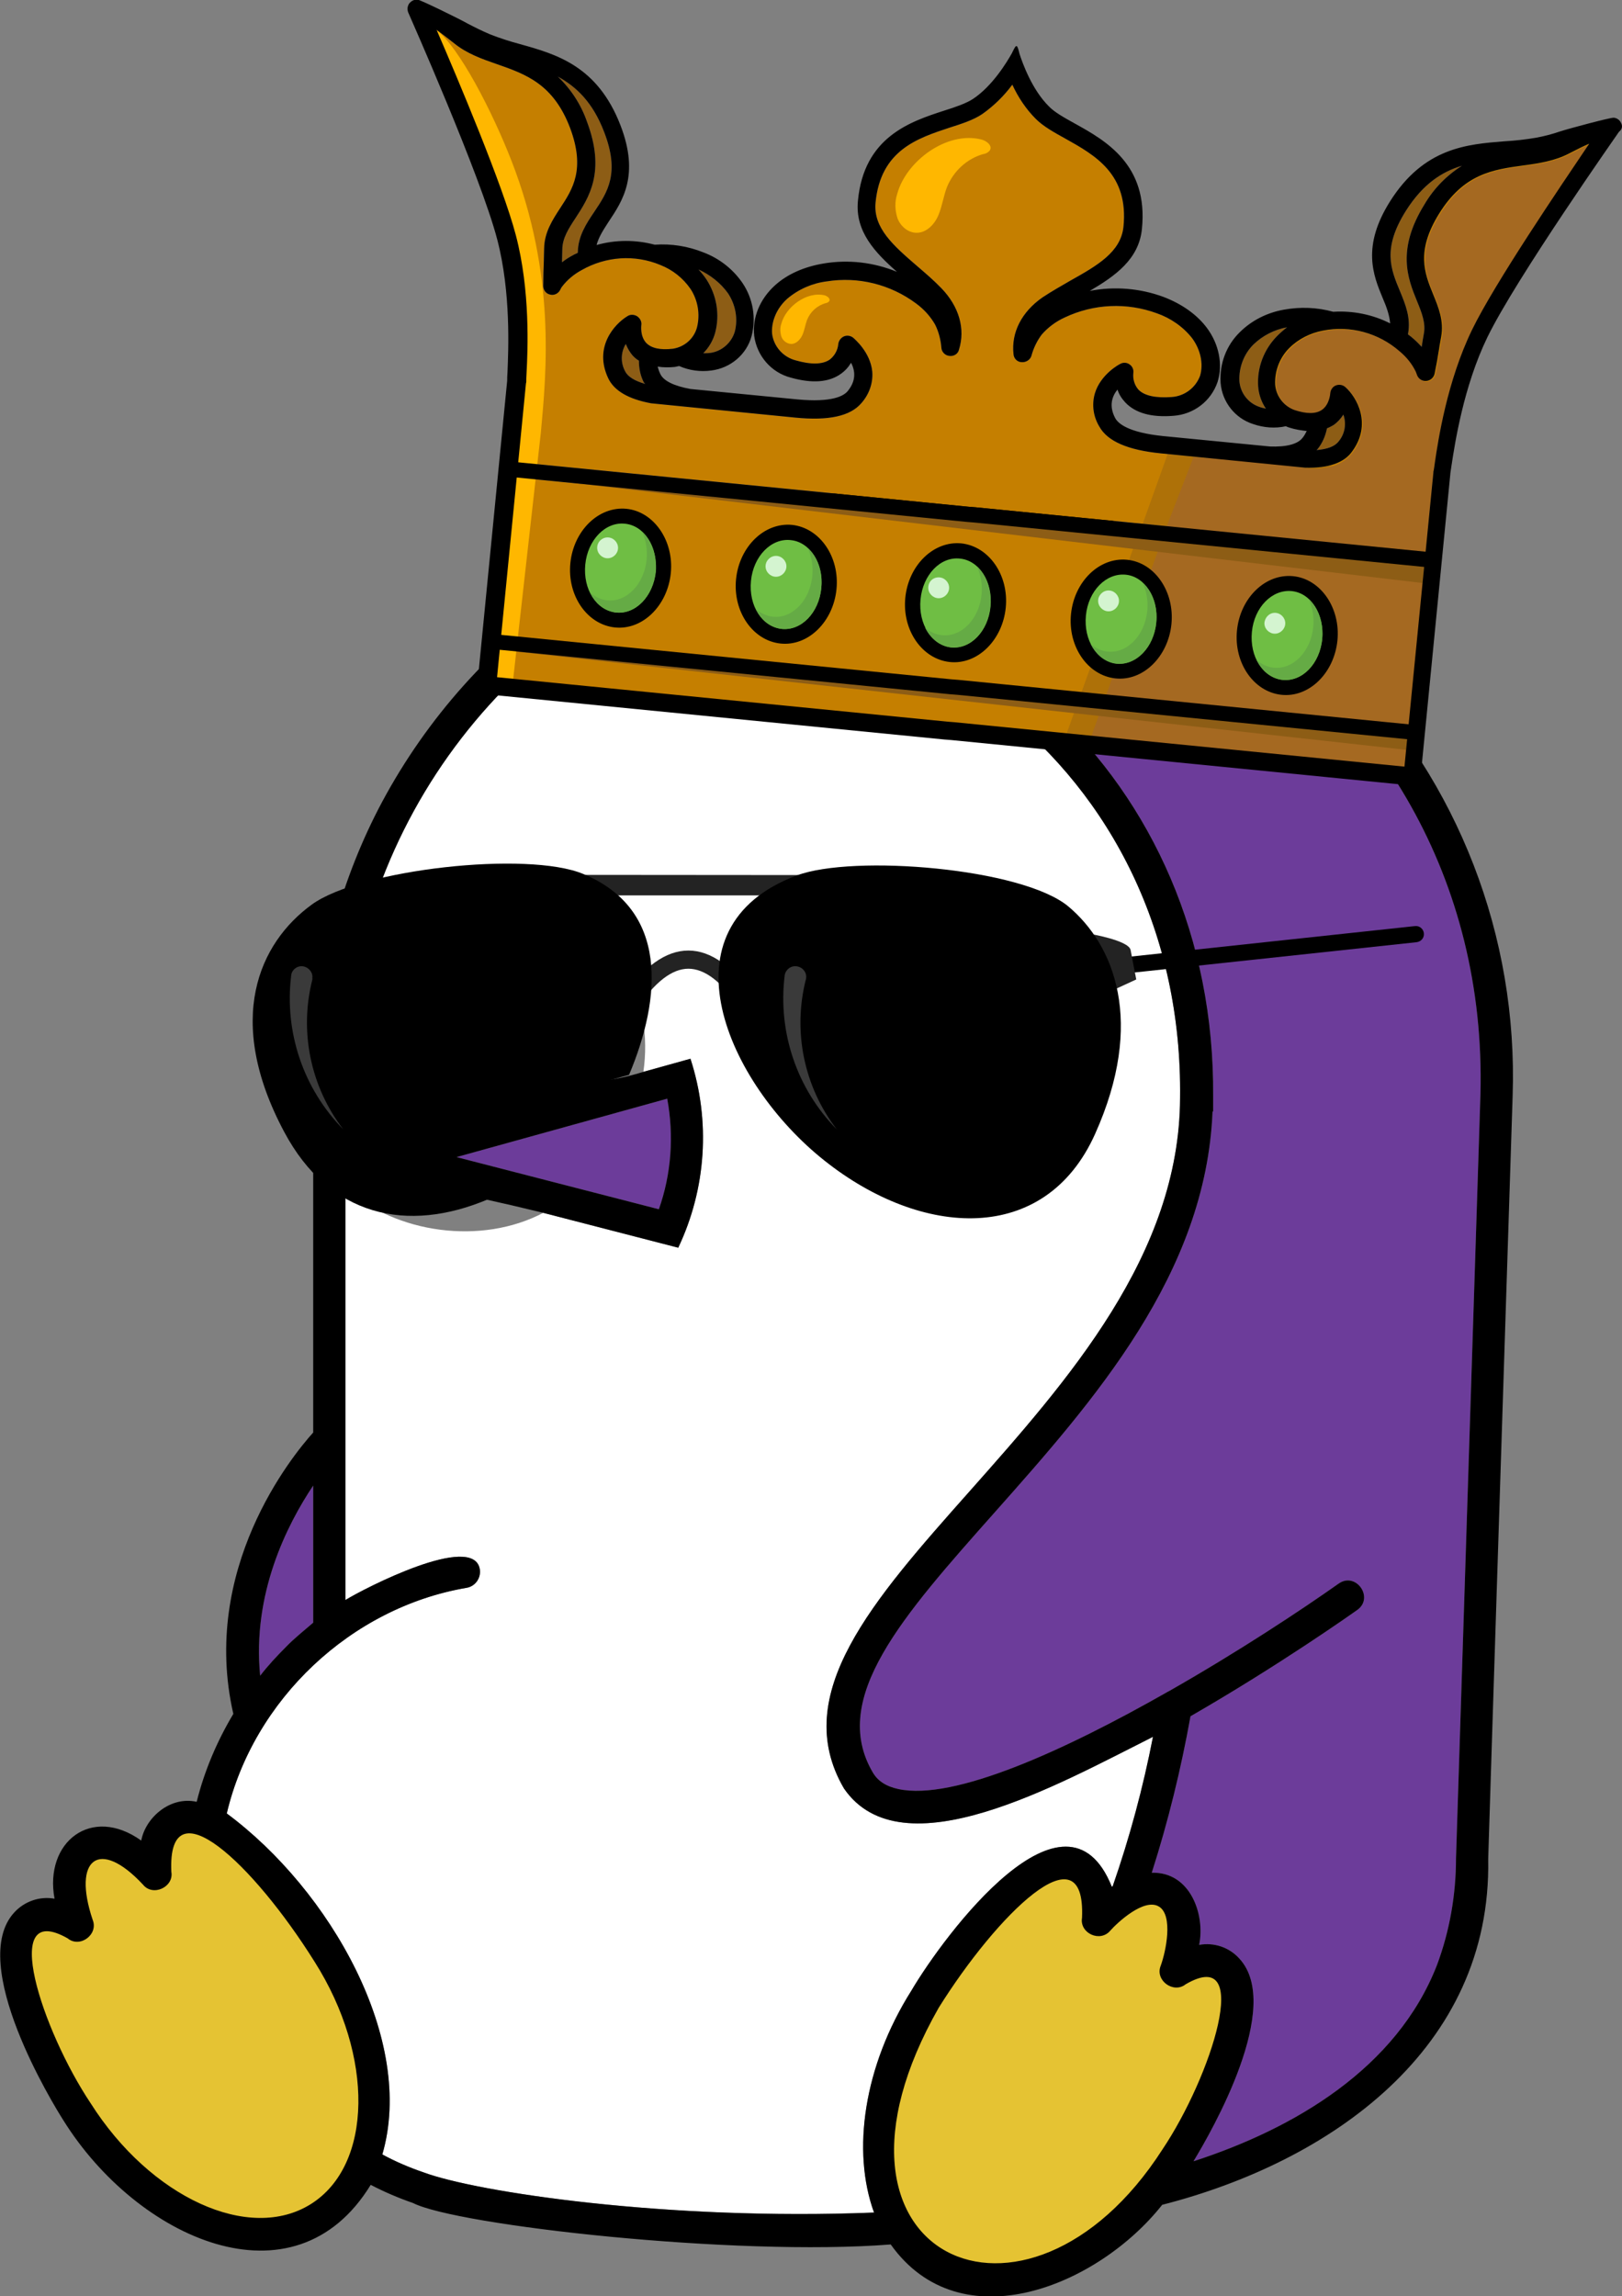<?xml version="1.0" encoding="utf-8"?>
<!-- Generator: Adobe Illustrator 24.0.0, SVG Export Plug-In . SVG Version: 6.00 Build 0)  -->
<svg version="1.1" id="CrownSunglasses" xmlns="http://www.w3.org/2000/svg" xmlns:xlink="http://www.w3.org/1999/xlink" x="0px"
	 y="0px" viewBox="0 0 544.3 770.4" style="enable-background:new 0 0 544.3 770.4;" xml:space="preserve">
<rect x="0" y="0" width="544.3" height="770.4" fill="#808080" stroke="none"/>
<style type="text/css">
	.sunglass-with-crown-st0{fill:#6C3C9A;}
	.sunglass-with-crown-st1{fill:#E5C333;}
	.sunglass-with-crown-st2{fill:#FFFFFF;}
	.sunglass-with-crown-st3{fill:#232323;}
	.sunglass-with-crown-st4{fill:#3A3A3A;}
	.sunglass-with-crown-st5{fill:#C57F00;}
	.sunglass-with-crown-st6{opacity:0.4;fill:#8D5D15;enable-background:new    ;}
	.sunglass-with-crown-st7{fill:#A56921;}
	.sunglass-with-crown-st8{fill:#8D5D15;}
	.sunglass-with-crown-st9{fill:#FFB700;}
	.sunglass-with-crown-st10{fill:#6FBE44;}
	.sunglass-with-crown-st11{fill:#65AB45;}
	.sunglass-with-crown-st12{fill:#D4F4D0;}
</style>
<g id="Color_body">
	<path id="Color_body_2_" class="sunglass-with-crown-st0" d="M496.8,367.2c-8.2,256-8.2,256.1-8.2,256.2c0,12.2-2.1,24.4-6.4,35.9
		c-13.5,34.6-47.8,54.8-81.7,65.8c6.2-10.2,30.2-52,15.4-68c-3.4-3.8-8.5-5.5-13.5-4.6c2.1-10.2-3-24.6-15.9-24.2
		c5.5-17.2,9.8-34.7,13-52.5c29.7-17.1,53.9-34.2,56-35.7c5.7-4.1-0.5-12.9-6.3-8.8c-12.3,8.7-33.6,22.8-56.8,36
		c-0.4,0.2-0.8,0.4-1.1,0.6c-33.8,19.2-71.2,36.4-89.9,32.3c-4.1-0.9-6.9-2.7-8.6-5.7c-14.4-24.8,10-52.2,40.9-87
		c33.4-37.6,71-80.1,73.2-134.6h0.2c0-0.4,0-5,0-5.2c0.8-105.9-83.4-182.5-185.4-174.3C350.1,133.4,500.6,222.2,496.8,367.2z"/>
	<path id="Color_body_1_" class="sunglass-with-crown-st0" d="M105.1,498.4v46c-3,2.6-6.3,5.2-9,8c-3.1,3.1-6.1,6.3-8.8,9.8
		C84.6,534.8,96.2,511.7,105.1,498.4z"/>
	<path id="Color_body" class="sunglass-with-crown-st0" d="M153.2,388.2l70.7-19.6c2.3,12.4,1.4,25.2-2.8,37.1L153.2,388.2z"/>
</g>
<g id="Shape">
	<polygon class="sunglass-with-crown-st1" points="368.6,639 363.1,626.9 355,625.3 342.5,636.3 328,646.6 313.7,665.6 302.6,685.4 295.3,712.9 
		297.2,736.9 308,755.4 318.6,762.3 340.1,765 367.6,755.6 393.6,725.6 409.5,695.1 415.1,670.1 409,658.6 396.3,660.2 396.1,640.7 
		386.2,633.7 373.6,636.3 	"/>
	<polygon class="sunglass-with-crown-st1" points="52,628.7 40.4,619.7 31.6,618.4 24.4,625.1 24.4,636.3 21.1,643.2 8.7,645.2 5.4,650.9 5.4,663.5 
		25.8,708.4 43.9,730 65.5,748 87.2,749.4 107.2,743.9 121.9,725.6 125.6,695.1 118,670.1 101.5,642.4 87.3,625.1 73.9,613.4 
		61.1,609.8 52.5,619.2 	"/>
	<path class="sunglass-with-crown-st2" d="M293.3,742.3c-69.4,2.8-133.6-6.9-151.2-13.5c-4.7-1.6-9.4-3.6-13.8-6c11.2-38.3-17.4-88.6-52.2-114.4
		c9-38.2,41.7-69.1,80.5-75.7c2.9-0.5,4.9-3.3,4.4-6.3l0,0c-2.2-12.3-38.6,6.4-45.1,10.4V398.5c17,15.4,45.7,19.3,66.4,8.4
		l45.3,11.7c9.4-19.8,10.9-42.5,4.1-63.4l-15.8,4.4c6.9-47.9-47.1-84.5-89-61c13.3-36.9,37.8-68.6,70.1-90.8
		c103.6-22.8,200.4,49.9,199,160.6c-0.2,52.6-37.7,94.8-70.7,132c-32.4,36.5-60.5,68.1-42.1,99.6c19.4,28.3,72-1.4,103.7-17.3
		c-3.3,17-7.8,33.7-13.5,50.1c-0.1,0.1-0.2,0.1-0.3,0.2c-15.4-38.5-56.1,15.9-67.3,34.9C289.8,693.3,285.8,721.7,293.3,742.3z"/>
	<path d="M452.1,224.2c-65.9-70-182.3-79.8-260.8-25.6c-26.3,18-47.9,42.2-63,70.3c-6.9,12.9-12.3,26.6-16.2,40.8
		c-19.8,18.8-23.2,54.4-7,76.7v94.2c-7.3,8.1-37.9,45.9-26.8,94.4c-5.5,9.2-9.7,19.1-12.3,29.5c-9-2-17.2,5.4-18.6,13
		c-16.8-12-32.6,0.6-29.1,19.5c-5-0.9-10.1,0.9-13.5,4.6c-15.9,17.2,13.1,64.5,16.5,69.8C46,751,98.7,775,124.4,733
		c4.6,2.4,9.3,4.4,14.2,6.1c14.7,7.5,108,18,160.3,13.9c23.5,33,69.6,13.9,91.1-13.3c56.3-14.4,110.6-52.2,109.4-116
		c0-1.5,8.2-256,8.2-256C509.4,314.2,489.4,262.4,452.1,224.2z M153.2,388.2l70.7-19.6c2.3,12.4,1.4,25.2-2.8,37.1L153.2,388.2z
		 M105.1,498.4v46c-3,2.6-6.3,5.2-9,8c-3.1,3.1-6.1,6.3-8.8,9.8C84.6,534.8,96.2,511.7,105.1,498.4z M104.4,739.4
		c-20.7,13.1-53.9-2.1-74-33.8c-16.3-24.4-30.8-68.4-7.7-55.3c4.1,3.4,10.4-1.3,8.4-6.2c-6.9-20.5,2.2-27.6,16.9-11.8
		c3.3,4.1,10.4,0.8,9.5-4.3c-1.4-30,27.5-2.7,48.1,30.2C125.6,689.8,125.1,726.3,104.4,739.4L104.4,739.4z M293.3,742.3
		c-69.4,2.8-133.6-6.9-151.2-13.5c-4.7-1.6-9.4-3.6-13.8-6c11.2-38.3-17.4-88.6-52.2-114.4c9-38.2,41.7-69.1,80.5-75.7
		c2.9-0.5,4.9-3.3,4.4-6.3l0,0c-2.2-12.3-38.6,6.4-45.1,10.4V398.5c-1.5-3.1,7.4-6,66.4,8.4l45.3,11.7c9.4-19.8,10.9-42.5,4.1-63.4
		l-15.8,4.4c-24.5,7.8-50.9,2.5-68.6-14.2c-18.9-17.9-20.3-41.5-20.4-46.8c13.3-36.9,37.8-68.6,70.1-90.8
		c103.6-22.8,200.4,49.9,199,160.6c-0.2,52.6-37.7,94.8-70.7,132c-32.4,36.5-60.5,68.1-42.1,99.6c19.4,28.3,72-1.4,103.7-17.3
		c-3.3,17-7.8,33.7-13.5,50.1c-0.1,0.1-0.2,0.1-0.3,0.2c-15.4-38.5-56.1,15.9-67.3,34.9C289.8,693.3,285.8,721.7,293.3,742.3
		L293.3,742.3z M390.1,721.1c-45.6,71-122.7,36.1-75.1-47.5c19.3-30.9,49.4-61,48.1-30.2c-0.9,5.2,6.1,8.4,9.5,4.3
		c2.2-2.5,11.4-11.2,16.4-8c4.7,3,2.3,14.9,0.5,19.8c-2,4.9,4.3,9.5,8.4,6.2C420.8,652.4,406.4,696.8,390.1,721.1L390.1,721.1z
		 M496.8,367.2c-8.2,256-8.2,256.1-8.2,256.2c0,12.2-2.1,24.4-6.4,35.9c-13.5,34.6-47.8,54.8-81.7,65.8c6.2-10.2,30.2-52,15.4-68
		c-3.4-3.8-8.5-5.5-13.5-4.6c2.1-10.2-3-24.6-15.9-24.2c5.5-17.2,9.8-34.7,13-52.5c29.7-17.1,53.9-34.2,56-35.7
		c5.7-4.1-0.5-12.9-6.3-8.8c-12.3,8.7-33.6,22.8-56.8,36c-0.4,0.2-0.8,0.4-1.1,0.6c-33.8,19.2-71.2,36.4-89.9,32.3
		c-4.1-0.9-6.9-2.7-8.6-5.7c-14.4-24.8,10-52.2,40.9-87c33.4-37.6,71-80.1,73.2-134.6h0.2c0-0.4,0-5,0-5.2
		c0.8-105.9-83.4-182.5-185.4-174.3C350.1,133.4,500.6,222.2,496.8,367.2z"/>
	<path d="M369.8,327.4c-1.5,0-2.7-1.2-2.7-2.7c0-1.4,1-2.5,2.4-2.7l105.3-11.3c1.5-0.2,2.8,0.9,3,2.3c0,0,0,0,0,0.1
		c0.2,1.5-0.9,2.8-2.4,3l-105.3,11.3C370,327.4,369.9,327.4,369.8,327.4z"/>
	<path class="sunglass-with-crown-st3" d="M248.9,337.7c-6.1-9.1-12.2-13.7-18-13.7s-11.8,4.6-18,13.7l-3.5-2.3c7-10.3,14.2-15.6,21.5-15.6
		s14.5,5.3,21.4,15.6L248.9,337.7z"/>
	<path class="sunglass-with-crown-st3" d="M248.7,339l-0.5-0.7c-5.9-8.9-11.7-13.3-17.2-13.3l0,0c-5.5,0-11.3,4.5-17.2,13.3l-0.5,0.7l-5-3.3l0.5-0.8
		c7.1-10.6,14.6-16,22.2-16l0,0c7.6,0,15.1,5.4,22.2,16l0.5,0.8L248.7,339z M230.9,323.1L230.9,323.1c6,0,12.1,4.5,18.2,13.4l2-1.3
		c-6.6-9.6-13.4-14.5-20.2-14.5l0,0c-6.8,0-13.6,4.9-20.2,14.4l2,1.3C218.9,327.6,225,323.1,230.9,323.1z"/>
	<path class="sunglass-with-crown-st3" d="M347.9,302.8l-78.5-3.2h-77.5l-77.9,3.1c13.7-5.2,35-8.1,53.1-8.2c0.5,0,1,0,1.4,0l124.8,0.1h1
		C312.5,294.6,334.1,297.5,347.9,302.8z"/>
	<path class="sunglass-with-crown-st3" d="M353.4,303.9l-84-3.5h-77.5l-83.4,3.3l5.1-2c12.9-4.9,33.9-8.2,53.4-8.2l127.2,0.1c19.7,0,40.9,3.3,54,8.3
		L353.4,303.9z M269.4,298.6l72.2,3c-12.8-3.8-30.6-6.1-47.3-6.2l-127.2-0.1c-16.6,0.1-34.1,2.4-46.8,6.1l71.6-2.9L269.4,298.6z"/>
	<path class="sunglass-with-crown-st3" d="M365.2,313.2c0,0,13.5,2.2,14.2,5.5c0.6,3.3,1.9,9.9,1.9,9.9l-12.6,5.8L365.2,313.2z"/>
	<path d="M276.7,389.4c32.6,25.9,74,28.5,90.8-9s6.5-63.3-9-76.3c-15.5-12.9-72.1-17.5-91.1-10.4C220.8,311.1,244,363.5,276.7,389.4
		z"/>
	<path d="M110.5,388.5l100.6-27.9c10.9-25.9,13.4-55.5-15.4-67.4c-18.7-7.8-74.8-1.6-91.1,10.3C87,316.3,75.2,342,95.4,379.8
		c15.1,28.3,41.2,34.1,68.5,22.5L110.5,388.5z"/>
	<path class="sunglass-with-crown-st4" d="M104.8,328.7c-4.4,17.4-0.6,35.9,10.4,50.2c-13.4-13.6-19.8-32.6-17.5-51.5v-0.1c0.2-2,2.1-3.4,4-3.1
		s3.4,2.1,3.1,4l0,0C104.9,328.4,104.8,328.5,104.8,328.7z"/>
	<path class="sunglass-with-crown-st4" d="M270.4,328.7c-4.4,17.4-0.6,35.9,10.4,50.2c-13.4-13.6-19.8-32.6-17.5-51.5v-0.1c0.3-2,2.1-3.4,4.1-3.1
		s3.4,2.1,3.1,4C270.5,328.4,270.5,328.5,270.4,328.7z"/>
	<g id="Layer_2_1_">
		<path class="sunglass-with-crown-st5" d="M494,110.6c-8.4,17.3-11.4,37.1-12.5,44.6c-0.2,1.3-0.3,2.3-0.4,2.7c-0.1,0.2-0.1,0.5-0.1,0.7l-2.6,26.5
			l-151-14.9l-2.5-0.2l-151-14.9l2.6-26.5c0.1-0.2,0.1-0.5,0.1-0.7c0-0.5,0-1.4,0.1-2.8c0.4-7.6,1.3-27.6-3.6-46.2
			c-4.4-16.8-19.5-52.5-26.6-68.9c1.6,1.2,3.6,2.7,6,4.6c4.2,3.4,9.3,5.2,14.2,6.9c9.8,3.4,19,6.7,24.6,21.4
			c5.2,13.9,0.9,20.5-3.3,26.9c-2.6,4-5.3,8.1-5.4,13.5c0,1.3-0.1,2.7-0.1,4.2c-0.1,2.6-0.2,5.5-0.2,8.4c0,1.4,0.9,2.6,2.2,2.9
			c1.3,0.4,2.7-0.2,3.4-1.4l0.3-0.6c0.1-0.2,0.2-0.3,0.3-0.5c1.8-2.4,4.1-4.3,6.7-5.7c8.1-4.6,17.8-5.3,26.4-1.7
			c4.1,1.6,7.6,4.4,10.1,8c2.5,3.8,3.3,8.5,2.2,12.9c-1,3.8-4.2,6.6-8.1,7.2c-4.3,0.5-7.2-0.2-8.9-1.9c-2.2-2.3-1.7-6-1.7-6
			c0.2-1.2-0.4-2.3-1.4-3c-1-0.6-2.3-0.7-3.3,0c-4.4,2.7-11.3,10.4-6.4,20.8c2,4.2,6.8,7,14.4,8.4l48.4,4.8
			c11.2,1.1,18.4-0.5,22.1-4.8c2.6-2.9,4-6.7,3.7-10.6c-0.6-6.6-6.1-11.1-6.4-11.4c-0.9-0.7-2.1-0.9-3.2-0.4c-1,0.5-1.7,1.5-1.8,2.6
			c-0.2,2-1.2,3.8-2.8,5.1c-2.4,1.7-6.3,1.8-11.5,0.3c-4.2-1.1-7.3-4.6-7.9-8.8c-0.4-4.1,1.5-8.7,5.1-11.9c3.8-3.2,8.4-5.2,13.2-5.8
			c10.6-1.7,21.4,1,30,7.4c2.6,1.9,4.8,4.3,6.4,7.1c1.2,2.4,1.9,5.1,2.1,7.8c0.1,1.4,1.3,2.6,2.7,2.7c1.5,0.2,2.9-0.7,3.2-2.1
			c2.2-7,0-14.5-5.9-20.6c-2.5-2.6-5.3-5-8.1-7.4c-8-6.9-14.8-12.8-14-21.3c1.7-17.6,14-21.6,24.9-25.2c4.1-1.3,8.1-2.6,11-4.6
			c3.8-2.7,7.2-6,10-9.8c2,4.3,4.6,8.2,7.9,11.5c2.5,2.5,6.1,4.5,9.9,6.6c10,5.6,21.3,11.9,19.5,29.6c-0.9,8.5-8.8,13-17.9,18.1
			c-3.1,1.8-6.3,3.6-9.3,5.6c-6.9,4.8-10.5,11.7-9.7,19c0.1,1.5,1.3,2.7,2.8,2.7c1.4,0.1,2.8-0.8,3.2-2.1c0.7-2.6,1.9-5.1,3.5-7.2
			c2.1-2.4,4.8-4.4,7.7-5.7c9.7-4.6,20.8-5.1,30.9-1.4c4.6,1.6,8.8,4.5,11.8,8.3c2.9,3.9,3.9,8.7,2.7,12.7c-1.5,4-5.2,6.8-9.5,7.1
			c-5.3,0.4-9.2-0.4-11.2-2.5c-1.3-1.5-1.9-3.5-1.7-5.5c0.2-1.1-0.3-2.3-1.2-2.9c-0.9-0.7-2.2-0.8-3.2-0.2c-0.3,0.1-6.6,3.5-8.5,9.9
			c-1.1,3.8-0.5,7.8,1.5,11.1c2.7,4.9,9.5,7.9,20.7,9l48.4,4.8c7.7,0.2,13-1.6,15.7-5.4c6.8-9.2,1.6-18.2-2.2-21.6
			c-0.9-0.8-2.1-1-3.2-0.6s-1.8,1.5-1.9,2.6c0,0-0.2,3.8-2.8,5.6c-2,1.4-5.1,1.4-9.1,0.1c-3.7-1.3-6.3-4.7-6.6-8.6
			c-0.2-4.5,1.5-9,4.7-12.2c3.1-3.1,7.1-5.1,11.4-5.9c9.1-1.8,18.6,0.8,25.6,6.9c2.3,1.9,4.2,4.2,5.5,6.9c0.1,0.2,0.1,0.4,0.2,0.5
			l0.2,0.6c0.5,1.3,1.7,2.1,3.1,2s2.5-1.1,2.8-2.4c0.6-2.9,1.1-5.7,1.5-8.3c0.2-1.5,0.5-2.8,0.7-4.1c1-5.3-0.9-9.9-2.7-14.3
			c-2.9-7.1-5.8-14.4,2-27c8.3-13.4,18-14.8,28.3-16.2c5.2-0.7,10.5-1.5,15.3-4c2.7-1.4,4.9-2.5,6.8-3.3
			C523.4,62.9,501.6,95,494,110.6z"/>
		<polygon class="sunglass-with-crown-st5" points="326.9,175.3 324.4,175.1 173.4,160.2 171.9,175.2 168.2,213 166.7,228 317.7,242.9 320.2,243.1 
			471.2,258 472.7,243 476.4,205.2 477.9,190.2 		"/>
		<polygon class="sunglass-with-crown-st6" points="356.7,249.5 382.2,178.6 479,188.6 475.8,258.2 		"/>
		<polygon class="sunglass-with-crown-st7" points="365,250.4 390.5,179.5 481.5,194.6 475.8,258.2 		"/>
		<polygon class="sunglass-with-crown-st8" points="474.1,251.8 165.8,217.8 474.8,244.6 		"/>
		<polygon class="sunglass-with-crown-st8" points="477.4,195.6 167.6,159.1 478.4,184.8 		"/>
		<path class="sunglass-with-crown-st8" d="M471.8,70.7c5.7-9,12.1-13.1,18.8-15.1c-5.2,3.3-9.5,7.7-12.6,13c-9.4,15.2-5.6,24.8-2.5,32.4
			c1.6,3.9,3,7.4,2.3,11c-0.2,1.3-0.5,2.7-0.7,4.2c0,0.1,0,0.1,0,0.2c-1-1.1-2.1-2.2-3.2-3.1c-0.4-0.4-0.9-0.7-1.4-1.1
			c0-0.1,0-0.2,0-0.2c1-5.4-0.9-9.9-2.7-14.3C466.7,90.3,463.8,83.4,471.8,70.7z"/>
		<path class="sunglass-with-crown-st8" d="M428.5,112.8c-4.4,4.5-6.7,10.6-6.3,16.8c0.2,2.7,1.1,5.3,2.6,7.5c-0.7-0.2-1.5-0.3-2.2-0.6
			c-3.8-1.3-6.4-4.7-6.7-8.7c-0.2-4.5,1.5-9,4.7-12.2l0,0c3.1-3,7-5,11.3-5.8C430.6,110.8,429.5,111.8,428.5,112.8z"/>
		<path class="sunglass-with-crown-st8" d="M244.3,98.4L244.3,98.4c2.5,3.8,3.4,8.4,2.3,12.8c-1.1,3.8-4.4,6.7-8.3,7.2c-0.7,0.1-1.5,0.1-2.3,0.1
			c1.9-1.9,3.3-4.3,4-6.9c1.6-6.1,0.5-12.5-2.9-17.8c-0.8-1.2-1.7-2.3-2.7-3.4C238.3,92.2,241.8,94.9,244.3,98.4z"/>
		<path class="sunglass-with-crown-st8" d="M202.7,44.2c5.4,13.9,1.2,20.2-3.3,26.9c-2.7,4-5.4,8.1-5.5,13.5v0.2c-0.5,0.3-1.1,0.5-1.6,0.8
			c-1.3,0.7-2.6,1.5-3.7,2.4v-0.2c0-1.5,0.1-2.9,0.1-4.3c0.1-3.7,2.1-6.8,4.4-10.3c4.5-6.9,10.2-15.5,3.9-32.3
			c-2-5.8-5.4-11-9.8-15.2C193.4,29.1,198.9,34.3,202.7,44.2z"/>
		<path class="sunglass-with-crown-st8" d="M216.5,128.8c-3.5-1-5.8-2.4-6.7-4.2c-1.6-2.9-1.5-6.4,0.2-9.2c0.6,1.5,1.4,2.9,2.5,4.1
			c0.6,0.6,1.2,1.1,1.9,1.5c0,2.6,0.5,5.1,1.7,7.4C216.3,128.5,216.4,128.7,216.5,128.8z"/>
		<path class="sunglass-with-crown-st8" d="M441.8,151c0.1-0.1,0.3-0.3,0.4-0.4c1.6-2,2.6-4.4,3.1-6.9c0.8-0.3,1.5-0.7,2.2-1.1c1.3-0.9,2.4-2.1,3.3-3.5
			c1.1,3.1,0.5,6.5-1.6,9C447.9,149.8,445.4,150.7,441.8,151z"/>
		<path class="sunglass-with-crown-st9" d="M146.5,10.1c7.5,5.7,18.6,27,25.2,44c14.8,38.1,11.7,70.4,9.8,91l-9.6,85.5l-7.4-3.5l9.4-122.9
			c0.3-7.7-0.8-15.4-3.3-22.7l-11.9-35.2L146.5,10.1z"/>
		<polygon class="sunglass-with-crown-st6" points="382,179.8 393.2,148.5 482.6,161.6 479,188.6 		"/>
		<path class="sunglass-with-crown-st10" d="M262.1,213.4c-7.9-0.8-13.5-9.2-12.6-18.8s8.1-16.8,16-16s13.5,9.2,12.6,18.8S270,214.2,262.1,213.4z"/>
		<path d="M265.3,181.2c6.5,0.6,11.1,7.8,10.3,16.1s-6.7,14.4-13.3,13.7s-11.1-7.8-10.3-16.1S258.8,180.5,265.3,181.2 M265.8,176.1
			c-9.3-0.9-17.7,7.3-18.8,18.2s5.6,20.6,14.9,21.6c9.3,1,17.7-7.3,18.8-18.2S275.1,177.1,265.8,176.1z"/>
		<path class="sunglass-with-crown-st11" d="M271,183.8c1.4,2.9,1.9,6.2,1.6,9.4c-0.8,8.2-6.7,14.4-13.2,13.7c-2.1-0.2-4.1-1.1-5.7-2.6
			c1.8,3.7,5,6.3,8.7,6.7c6.5,0.6,12.4-5.5,13.2-13.7C276.2,191.7,274.3,186.7,271,183.8z"/>
		<path class="sunglass-with-crown-st10" d="M374.5,225.1c-7.9-0.8-13.5-9.2-12.6-18.8s8.1-16.8,16-16s13.5,9.2,12.6,18.8S382.4,225.9,374.5,225.1z"/>
		<path d="M377.7,192.8c6.5,0.6,11.1,7.8,10.3,16.1s-6.7,14.4-13.3,13.7s-11.1-7.8-10.3-16.1S371.2,192.2,377.7,192.8 M378.2,187.8
			c-9.3-0.9-17.7,7.3-18.8,18.2s5.6,20.6,14.9,21.6s17.7-7.3,18.8-18.2S387.5,188.7,378.2,187.8z"/>
		<path class="sunglass-with-crown-st11" d="M383.4,195.5c1.4,2.9,1.9,6.2,1.6,9.4c-0.8,8.2-6.7,14.4-13.3,13.7c-2.1-0.2-4.1-1.1-5.7-2.6
			c1.8,3.7,5,6.3,8.7,6.7c6.5,0.6,12.4-5.5,13.3-13.7C388.6,203.4,386.7,198.4,383.4,195.5z"/>
		<path class="sunglass-with-crown-st10" d="M430.2,230.6c-7.9-0.8-13.5-9.2-12.6-18.8s8.1-16.8,16-16s13.5,9.2,12.6,18.8S438.1,231.4,430.2,230.6z"/>
		<path d="M433.4,198.3c6.5,0.6,11.1,7.8,10.3,16.1s-6.7,14.4-13.3,13.7s-11.1-7.8-10.3-16.1S426.9,197.7,433.4,198.3 M433.9,193.3
			c-9.3-0.9-17.7,7.3-18.8,18.2s5.6,20.6,14.9,21.6s17.7-7.3,18.8-18.2S443.2,194.2,433.9,193.3L433.9,193.3z"/>
		<path class="sunglass-with-crown-st11" d="M439.1,200.9c1.4,2.9,1.9,6.2,1.6,9.4c-0.8,8.2-6.7,14.4-13.3,13.7c-2.1-0.2-4.1-1.1-5.7-2.6
			c1.8,3.7,5,6.3,8.7,6.7c6.5,0.6,12.4-5.5,13.3-13.7C444.2,208.9,442.3,203.9,439.1,200.9z"/>
		<path class="sunglass-with-crown-st10" d="M206.5,207.9c-7.9-0.8-13.5-9.2-12.6-18.8s8.1-16.8,16-16s13.5,9.2,12.6,18.8S214.4,208.7,206.5,207.9z"/>
		<path d="M209.7,175.7c6.5,0.6,11.1,7.8,10.3,16.1s-6.7,14.4-13.3,13.7s-11.1-7.8-10.3-16.1S203.2,175,209.7,175.7 M210.2,170.7
			c-9.3-0.9-17.7,7.3-18.8,18.2s5.6,20.6,14.9,21.6s17.7-7.3,18.8-18.2S219.4,171.6,210.2,170.7L210.2,170.7z"/>
		<path class="sunglass-with-crown-st11" d="M215.4,178.3c1.4,2.9,1.9,6.2,1.6,9.4c-0.8,8.2-6.7,14.4-13.2,13.7c-2.1-0.2-4.1-1.1-5.7-2.6
			c1.8,3.7,5,6.3,8.7,6.7c6.5,0.6,12.4-5.5,13.3-13.7C220.5,186.2,218.6,181.2,215.4,178.3z"/>
		<path class="sunglass-with-crown-st10" d="M318.9,219.6c-7.9-0.8-13.5-9.2-12.6-18.8s8.1-16.8,16-16s13.5,9.2,12.6,18.8S326.8,220.4,318.9,219.6z"/>
		<path d="M322.1,187.4c6.5,0.6,11.1,7.8,10.3,16.1s-6.7,14.4-13.2,13.7s-11.1-7.8-10.3-16.1S315.6,186.7,322.1,187.4 M322.6,182.3
			c-9.3-0.9-17.7,7.3-18.8,18.2s5.6,20.6,14.9,21.6s17.7-7.3,18.8-18.2S331.9,183.3,322.6,182.3L322.6,182.3z"/>
		<path class="sunglass-with-crown-st11" d="M327.8,190c1.4,2.9,1.9,6.2,1.6,9.4c-0.8,8.2-6.7,14.4-13.3,13.7c-2.1-0.2-4.1-1.1-5.7-2.6
			c1.8,3.7,5,6.3,8.7,6.7c6.5,0.6,12.4-5.5,13.2-13.7C332.9,197.9,331,192.9,327.8,190z"/>
		<path class="sunglass-with-crown-st12" d="M203.9,180.3L203.9,180.3c1.9,0,3.5,1.6,3.5,3.5l0,0l0,0c0,1.9-1.6,3.5-3.5,3.5l0,0l0,0
			c-1.9,0-3.5-1.6-3.5-3.5l0,0l0,0C200.4,181.8,202,180.3,203.9,180.3L203.9,180.3z"/>
		<path class="sunglass-with-crown-st12" d="M260.4,186.5L260.4,186.5c1.9,0,3.5,1.6,3.5,3.5l0,0l0,0c0,1.9-1.6,3.5-3.5,3.5l0,0l0,0
			c-1.9,0-3.5-1.6-3.5-3.5l0,0l0,0C256.9,188.1,258.5,186.5,260.4,186.5L260.4,186.5z"/>
		<path class="sunglass-with-crown-st12" d="M315,193.7L315,193.7c1.9,0,3.5,1.6,3.5,3.5l0,0l0,0c0,1.9-1.6,3.5-3.5,3.5l0,0l0,0c-1.9,0-3.5-1.6-3.5-3.5
			l0,0l0,0C311.5,195.2,313,193.7,315,193.7L315,193.7z"/>
		<path class="sunglass-with-crown-st12" d="M372,198.1L372,198.1c1.9,0,3.5,1.6,3.5,3.5l0,0c0,1.9-1.6,3.5-3.5,3.5l0,0c-1.9,0-3.5-1.6-3.5-3.5l0,0
			C368.5,199.7,370.1,198.1,372,198.1z"/>
		<path class="sunglass-with-crown-st12" d="M427.8,205.6L427.8,205.6c1.9,0,3.5,1.6,3.5,3.5l0,0c0,1.9-1.6,3.5-3.5,3.5l0,0c-1.9,0-3.5-1.6-3.5-3.5l0,0
			C424.4,207.2,425.9,205.6,427.8,205.6z"/>
		<path class="sunglass-with-crown-st9" d="M262.2,108.6c-0.5,1.4-0.4,2.9,0,4.3c0.5,1.4,1.8,2.4,3.3,2.5c1.7,0,3.1-1.5,3.8-3.1s0.9-3.3,1.5-4.9
			c1.1-2.8,3.4-4.9,6.3-5.7c0.5-0.1,0.9-0.3,1.2-0.7c0.4-0.8-0.6-1.6-1.5-1.9C270.8,97.6,263.7,102.9,262.2,108.6z"/>
		<path class="sunglass-with-crown-st9" d="M301.1,65c-0.9,2.7-0.8,5.6,0.1,8.3c1,2.6,3.5,4.8,6.4,4.8c3.3,0,6-2.8,7.3-5.9s1.7-6.4,2.9-9.5
			c2.2-5.3,6.6-9.4,12.1-11c0.9-0.1,1.8-0.6,2.3-1.3c0.9-1.6-1.2-3.2-2.9-3.6C317.8,43.9,304.1,54,301.1,65z"/>
		<path class="sunglass-with-crown-st7" d="M400.5,153.4c0,0,20.7,1.2,37.8,3.7h0.1c1.3,0.2,10.6,1.3,15.6-5.4c6.8-9.2,1.6-18.2-2.2-21.6
			c-0.9-0.8-2.1-1-3.2-0.6s-1.8,1.5-1.9,2.6c0,0-0.2,3.8-2.8,5.6c-2,1.4-5.1,1.4-9.1,0.1c-3.7-1.3-6.3-4.7-6.6-8.6
			c-0.2-4.5,1.5-9,4.7-12.2c3.1-3.1,7.1-5.1,11.4-5.9c9.1-1.8,18.6,0.8,25.6,6.9c2.3,1.9,4.2,4.2,5.5,6.9c0.1,0.2,0.1,0.4,0.2,0.5
			l0.2,0.6c0.5,1.3,1.7,2.1,3.1,2c1.4-0.1,2.5-1.1,2.8-2.4c0.6-2.9,1.1-5.7,1.5-8.3c0.2-1.5,0.5-2.8,0.7-4.1c1-5.3-0.9-9.9-2.7-14.3
			c-2.9-7.1-5.8-14.4,2-27c8.3-13.4,18-14.8,28.3-16.2c5.2-0.7,10.5-1.5,15.3-4c2.7-1.4,4.9-2.5,6.8-3.3
			c-10.1,14.5-32,46.6-39.6,62.2c-8.4,17.3-11.4,37.1-12.5,44.6c-0.2,1.3-0.4,2.3-0.4,2.7c-0.1,0.2-0.1,0.5-0.1,0.7l-2.6,26.5
			l-86.9-8.5L400.5,153.4z"/>
		<path d="M544,41.3c-0.4-1-1.4-1.7-2.4-1.8h-0.1c-1.1-0.1-14.9,3.6-18,4.6c-2.6,0.9-5.3,1.6-8,2.1c-3.5,0.6-7,1-10.6,1.2
			c-12.6,1-27,2.1-38.4,20.1c-9.6,15.2-5.7,24.8-2.5,32.5c1.3,3,2.3,5.8,2.5,8.5c-5.9-3-12.5-4.3-19.1-3.9
			c-5.4-1.5-11.1-1.7-16.6-0.7c-5.6,1-10.8,3.6-14.8,7.6c-4.5,4.4-6.8,10.6-6.4,16.9c0.5,6.5,4.9,12,11,13.9
			c3.5,1.2,7.3,1.5,10.9,0.7c0.4,0.2,0.9,0.4,1.3,0.5c1.9,0.6,3.8,0.9,5.7,1.1c-0.4,0.8-0.8,1.6-1.4,2.3c-1.6,2.1-5.4,3.1-10.9,2.9
			l-35.9-3.5c-11.7-1.2-15-4.2-16-5.9c-2.3-4.2-1.1-7.5,0.7-9.7c0.5,1.6,1.4,3,2.6,4.3c3.4,3.6,8.8,5.1,16.2,4.5
			c6.8-0.5,12.6-4.9,14.8-11.4c1.8-5.8,0.5-12.6-3.6-18.1c-3.3-4.4-8.3-8-14.6-10.4c-7.9-2.9-16.4-3.6-24.7-2
			c8.5-5,16.5-10.6,17.5-20.8c2.2-21.5-12.1-29.6-22.6-35.4c-3.4-1.9-6.7-3.7-8.6-5.7c-5.6-5.5-8.8-14.3-9.9-17.7c0,0-0.6-2.8-1-2.5
			c-0.3-0.4-1.5,2.3-1.5,2.3c-1.8,3.2-6.6,11.1-13.1,15.4c-2.3,1.5-5.8,2.7-9.6,3.9c-11.4,3.7-27,8.8-29,30.3
			c-1,10.2,5.7,17.3,13.1,23.8c-7.8-3.2-16.3-4.2-24.6-2.8c-6.6,1.1-12.2,3.6-16.3,7.3c-5.1,4.6-7.7,10.9-7,17
			c0.9,6.7,5.7,12.3,12.3,14c7.1,2,12.8,1.6,16.8-1.3c1.4-1,2.5-2.2,3.4-3.7c1.3,2.5,1.9,5.9-1.2,9.6c-1.3,1.5-5.1,3.8-16.8,2.7
			l-35.9-3.5c-5.5-1-9-2.7-10.1-5c-0.4-0.8-0.7-1.7-0.9-2.5c1.9,0.3,3.9,0.3,5.8,0.1c0.5-0.1,0.9-0.2,1.4-0.3
			c3.4,1.5,7.2,2,10.8,1.5c6.4-0.8,11.8-5.3,13.5-11.5c1.6-6.1,0.5-12.6-3-17.8c-3.2-4.7-7.8-8.3-13.1-10.3
			c-5.2-2.1-10.8-3-16.4-2.6c-6.4-1.7-13.1-1.7-19.5,0.1c0.7-2.7,2.3-5.1,4.1-7.9c4.6-6.9,10.4-15.5,3.9-32.3
			c-7.7-19.9-21.5-23.8-33.7-27.2c-3.4-0.9-6.8-2-10.1-3.3c-2.6-1.1-5-2.3-7.5-3.6c-2.8-1.6-15.7-7.9-16.7-8h-0.1
			c-1.1-0.1-2.1,0.4-2.8,1.3c-0.6,0.9-0.7,2-0.3,3c0.2,0.5,24.4,55,29.9,76.3c4.6,17.7,3.7,37.1,3.4,44.4c-0.1,1.2-0.1,2.1-0.1,2.7
			v0.1l-10,101.9c-0.2,1.7,1.1,3.1,2.7,3.3l154,15.2l2.5,0.2l154,15.2c1.7,0.2,3.2-1,3.3-2.7l0,0l10-101.9v-0.1
			c0.1-0.6,0.2-1.5,0.4-2.7c1.1-7.2,4-26.4,12-42.9c9.6-19.8,43.9-68.5,44.2-69C544.4,43.4,544.5,42.2,544,41.3z M471.8,70.7
			c5.7-9,12.1-13.1,18.8-15.1c-5.2,3.3-9.5,7.7-12.6,13c-9.4,15.2-5.6,24.8-2.5,32.4c1.6,3.9,3,7.4,2.3,11c-0.2,1.3-0.5,2.7-0.7,4.2
			c0,0.1,0,0.1,0,0.2c-1-1.1-2.1-2.2-3.2-3.1c-0.4-0.4-0.9-0.7-1.4-1.1c0-0.1,0-0.2,0-0.2c1-5.4-0.9-9.9-2.7-14.3
			C466.7,90.3,463.8,83.4,471.8,70.7L471.8,70.7z M428.5,112.8c-4.4,4.5-6.7,10.6-6.3,16.8c0.2,2.7,1.1,5.3,2.6,7.5
			c-0.7-0.2-1.5-0.3-2.2-0.6c-3.8-1.3-6.4-4.7-6.7-8.7c-0.2-4.5,1.5-9,4.7-12.2l0,0c3.1-3,7-5,11.3-5.8
			C430.6,110.8,429.5,111.8,428.5,112.8z M244.3,98.4L244.3,98.4c2.5,3.8,3.4,8.4,2.3,12.8c-1.1,3.8-4.4,6.7-8.3,7.2
			c-0.7,0.1-1.5,0.1-2.3,0.1c1.9-1.9,3.3-4.3,4-6.9c1.6-6.1,0.5-12.5-2.9-17.8c-0.8-1.2-1.7-2.3-2.7-3.4
			C238.3,92.2,241.8,94.9,244.3,98.4z M202.7,44.2c5.4,13.9,1.2,20.2-3.3,26.9c-2.7,4-5.4,8.1-5.5,13.5v0.2
			c-0.5,0.3-1.1,0.5-1.6,0.8c-1.3,0.7-2.6,1.5-3.7,2.4v-0.2c0-1.5,0.1-2.9,0.1-4.3c0.1-3.7,2.1-6.8,4.4-10.3
			c4.5-6.9,10.2-15.5,3.9-32.3c-2-5.8-5.4-11-9.8-15.2C193.4,29.1,198.9,34.3,202.7,44.2L202.7,44.2z M471.3,257.2l-151-14.9
			l-2.5-0.2l-151-14.9l0.9-9.2l151,14.9l2.5,0.2l151,14.9L471.3,257.2z M472.7,243l-151-14.9l-2.5-0.2l-151-14.9l5.2-52.8l151,14.9
			l2.5,0.2l151,14.9L472.7,243z M494,110.6c-8.4,17.3-11.4,37.1-12.5,44.6c-0.2,1.3-0.3,2.3-0.4,2.7c-0.1,0.2-0.1,0.5-0.1,0.7
			l-2.6,26.5l-151-14.9l-2.5-0.2l-151-14.9l2.6-26.5c0.1-0.2,0.1-0.5,0.1-0.7c0-0.5,0-1.4,0.1-2.8c0.4-7.6,1.3-27.6-3.6-46.2
			c-4.4-16.8-19.5-52.5-26.6-68.9c1.6,1.2,3.6,2.7,6,4.6c4.2,3.4,9.3,5.2,14.2,6.9c9.8,3.4,19,6.7,24.6,21.4
			c5.2,13.9,0.9,20.5-3.3,26.9c-2.6,4-5.3,8.1-5.4,13.5c0,1.3-0.1,2.7-0.1,4.2c-0.1,2.6-0.2,5.5-0.2,8.4c0,1.4,0.9,2.6,2.2,2.9
			c1.3,0.4,2.7-0.2,3.4-1.4l0.3-0.6c0.1-0.2,0.2-0.3,0.3-0.5c1.8-2.4,4.1-4.3,6.7-5.7c8.1-4.6,17.8-5.3,26.4-1.7
			c4.1,1.6,7.6,4.4,10.1,8c2.5,3.8,3.3,8.5,2.2,12.9c-1,3.8-4.2,6.6-8.1,7.2c-4.3,0.5-7.2-0.2-8.9-1.9c-2.2-2.3-1.7-6-1.7-6
			c0.2-1.2-0.4-2.3-1.4-3c-1-0.6-2.3-0.7-3.3,0c-4.4,2.7-11.3,10.4-6.4,20.8c2,4.2,6.8,7,14.4,8.4l48.4,4.8
			c11.2,1.1,18.4-0.5,22.1-4.8c2.6-2.9,4-6.7,3.7-10.6c-0.6-6.6-6.1-11.1-6.4-11.4c-0.9-0.7-2.1-0.9-3.2-0.4c-1,0.5-1.7,1.5-1.8,2.6
			c-0.2,2-1.2,3.8-2.8,5.1c-2.4,1.7-6.3,1.8-11.5,0.3c-4.2-1.1-7.3-4.6-7.9-8.8c-0.4-4.1,1.5-8.7,5.1-11.9c3.8-3.2,8.4-5.2,13.2-5.8
			c10.6-1.7,21.4,1,30,7.4c2.6,1.9,4.8,4.3,6.4,7.1c1.2,2.4,1.9,5.1,2.1,7.8c0.1,1.4,1.3,2.6,2.7,2.7c1.5,0.2,2.9-0.7,3.2-2.1
			c2.2-7,0-14.5-5.9-20.6c-2.5-2.6-5.3-5-8.1-7.4c-8-6.9-14.8-12.8-14-21.3c1.7-17.6,14-21.6,24.9-25.2c4.1-1.3,8.1-2.6,11-4.6
			c3.8-2.7,7.2-6,10-9.8c2,4.3,4.6,8.2,7.9,11.5c2.5,2.5,6.1,4.5,9.9,6.6c10,5.6,21.3,11.9,19.5,29.6c-0.9,8.5-8.8,13-17.9,18.1
			c-3.1,1.8-6.3,3.6-9.3,5.6c-6.9,4.8-10.5,11.7-9.7,19c0.1,1.5,1.3,2.7,2.8,2.7c1.4,0.1,2.8-0.8,3.2-2.1c0.7-2.6,1.9-5.1,3.5-7.2
			c2.1-2.4,4.8-4.4,7.7-5.7c9.7-4.6,20.8-5.1,30.9-1.4c4.6,1.6,8.8,4.5,11.8,8.3c2.9,3.9,3.9,8.7,2.7,12.7c-1.5,4-5.2,6.8-9.5,7.1
			c-5.3,0.4-9.2-0.4-11.2-2.5c-1.3-1.5-1.9-3.5-1.7-5.5c0.2-1.1-0.3-2.3-1.2-2.9c-0.9-0.7-2.2-0.8-3.2-0.2c-0.3,0.1-6.6,3.5-8.5,9.9
			c-1.1,3.8-0.5,7.8,1.5,11.1c2.7,4.9,9.5,7.9,20.7,9l48.4,4.8c7.7,0.2,13-1.6,15.7-5.4c6.8-9.2,1.6-18.2-2.2-21.6
			c-0.9-0.8-2.1-1-3.2-0.6s-1.8,1.5-1.9,2.6c0,0-0.2,3.8-2.8,5.6c-2,1.4-5.1,1.4-9.1,0.1c-3.7-1.3-6.3-4.7-6.6-8.6
			c-0.2-4.5,1.5-9,4.7-12.2c3.1-3.1,7.1-5.1,11.4-5.9c9.1-1.8,18.6,0.8,25.6,6.9c2.3,1.9,4.2,4.2,5.5,6.9c0.1,0.2,0.1,0.4,0.2,0.5
			l0.2,0.6c0.5,1.3,1.7,2.1,3.1,2s2.5-1.1,2.8-2.4c0.6-2.9,1.1-5.7,1.5-8.3c0.2-1.5,0.5-2.8,0.7-4.1c1-5.3-0.9-9.9-2.7-14.3
			c-2.9-7.1-5.8-14.4,2-27c8.3-13.4,18-14.8,28.3-16.2c5.2-0.7,10.5-1.5,15.3-4c2.7-1.4,4.9-2.5,6.8-3.3
			C523.4,62.9,501.6,95,494,110.6L494,110.6z M216.5,128.8c-3.5-1-5.8-2.4-6.7-4.2c-1.6-2.9-1.5-6.4,0.2-9.2
			c0.6,1.5,1.4,2.9,2.5,4.1c0.6,0.6,1.2,1.1,1.9,1.5c0,2.6,0.5,5.1,1.7,7.4C216.3,128.5,216.4,128.7,216.5,128.8L216.5,128.8z
			 M441.8,151c0.1-0.1,0.3-0.3,0.4-0.4c1.6-2,2.6-4.4,3.1-6.9c0.8-0.3,1.5-0.7,2.2-1.1c1.3-0.9,2.4-2.1,3.3-3.5
			c1.1,3.1,0.5,6.5-1.6,9C447.9,149.8,445.4,150.7,441.8,151L441.8,151z"/>
	</g>
</g>
</svg>
